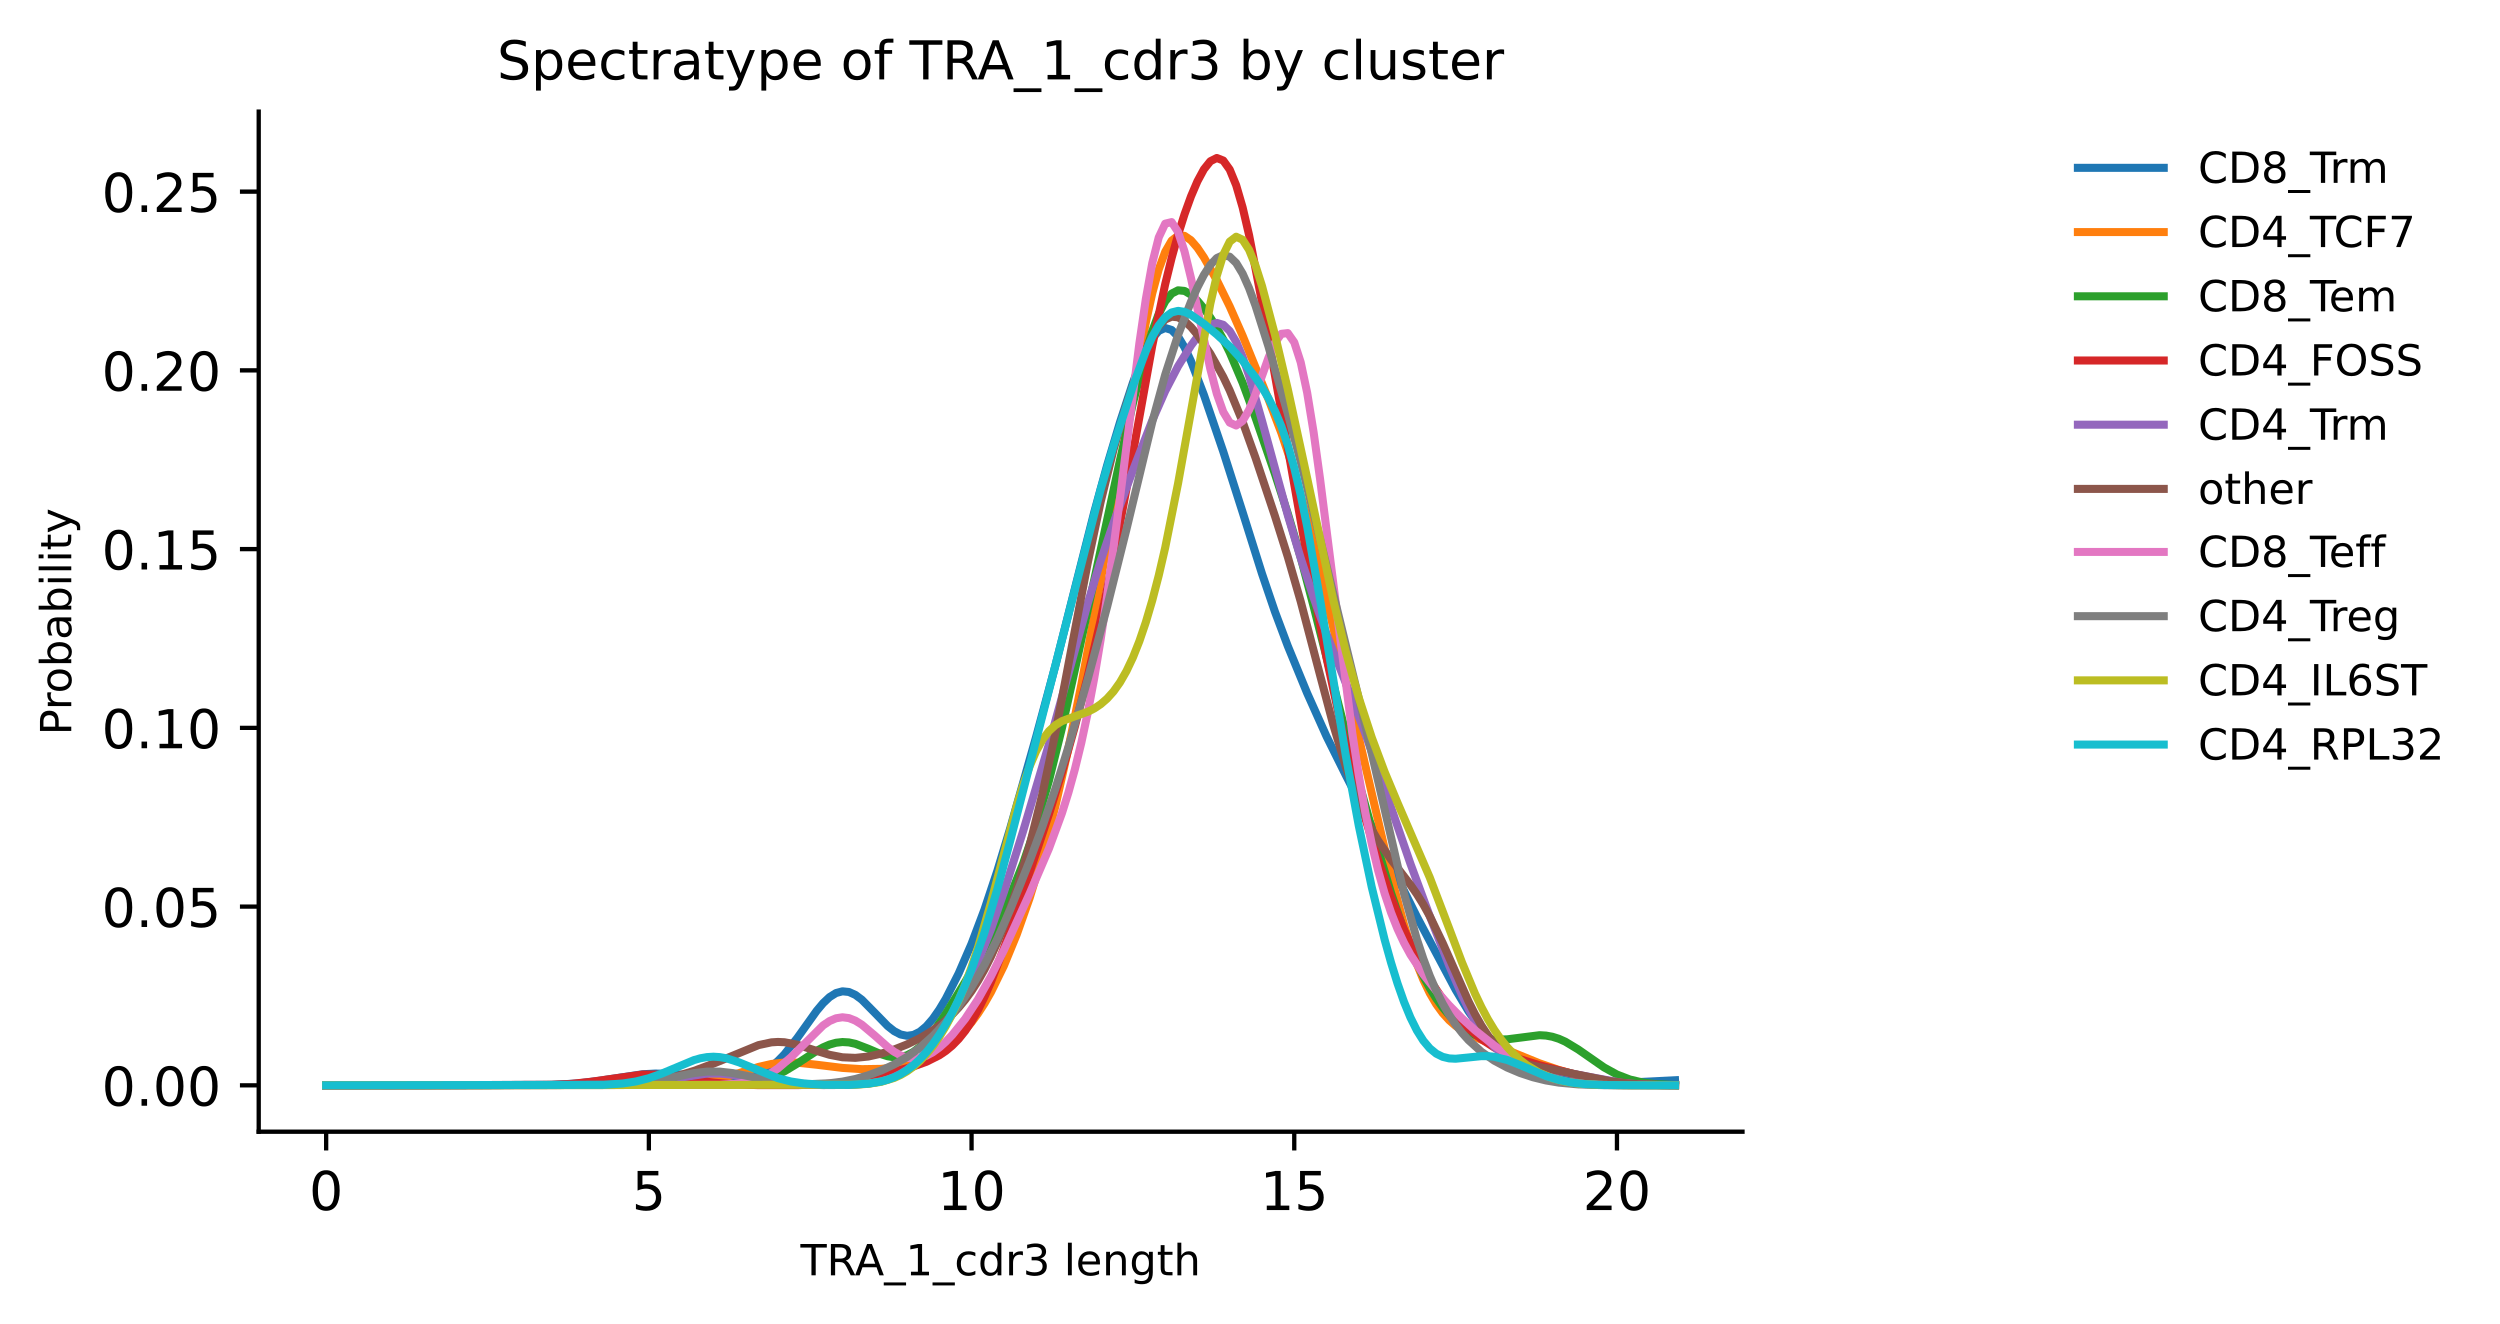 <?xml version="1.0" encoding="utf-8" standalone="no"?>
<!DOCTYPE svg PUBLIC "-//W3C//DTD SVG 1.1//EN"
  "http://www.w3.org/Graphics/SVG/1.1/DTD/svg11.dtd">
<!-- Created with matplotlib (https://matplotlib.org/) -->
<svg height="246.722pt" version="1.1" viewBox="0 0 465.84 246.722" width="465.84pt" xmlns="http://www.w3.org/2000/svg" xmlns:xlink="http://www.w3.org/1999/xlink">
 <defs>
  <style type="text/css">
*{stroke-linecap:butt;stroke-linejoin:round;}
  </style>
 </defs>
 <g id="figure_1">
  <g id="patch_1">
   <path d="M 0 246.722 
L 465.84 246.722 
L 465.84 0 
L 0 0 
z
" style="fill:#ffffff;"/>
  </g>
  <g id="axes_1">
   <g id="patch_2">
    <path d="M 48.208 210.878 
L 324.688 210.878 
L 324.688 20.798 
L 48.208 20.798 
z
" style="fill:#ffffff;"/>
   </g>
   <g id="matplotlib.axis_1">
    <g id="xtick_1">
     <g id="line2d_1">
      <defs>
       <path d="M 0 0 
L 0 3.5 
" id="mc2858ebbcb" style="stroke:#000000;stroke-width:0.8;"/>
      </defs>
      <g>
       <use style="stroke:#000000;stroke-width:0.8;" x="60.775" xlink:href="#mc2858ebbcb" y="210.878"/>
      </g>
     </g>
     <g id="text_1">
      <!-- 0 -->
      <defs>
       <path d="M 31.781 66.406 
Q 24.172 66.406 20.328 58.906 
Q 16.5 51.422 16.5 36.375 
Q 16.5 21.391 20.328 13.891 
Q 24.172 6.391 31.781 6.391 
Q 39.453 6.391 43.281 13.891 
Q 47.125 21.391 47.125 36.375 
Q 47.125 51.422 43.281 58.906 
Q 39.453 66.406 31.781 66.406 
z
M 31.781 74.219 
Q 44.047 74.219 50.516 64.516 
Q 56.984 54.828 56.984 36.375 
Q 56.984 17.969 50.516 8.266 
Q 44.047 -1.422 31.781 -1.422 
Q 19.531 -1.422 13.062 8.266 
Q 6.594 17.969 6.594 36.375 
Q 6.594 54.828 13.062 64.516 
Q 19.531 74.219 31.781 74.219 
z
" id="DejaVuSans-48"/>
      </defs>
      <g transform="translate(57.594 225.477)scale(0.1 -0.1)">
       <use xlink:href="#DejaVuSans-48"/>
      </g>
     </g>
    </g>
    <g id="xtick_2">
     <g id="line2d_2">
      <g>
       <use style="stroke:#000000;stroke-width:0.8;" x="120.906" xlink:href="#mc2858ebbcb" y="210.878"/>
      </g>
     </g>
     <g id="text_2">
      <!-- 5 -->
      <defs>
       <path d="M 10.797 72.906 
L 49.516 72.906 
L 49.516 64.594 
L 19.828 64.594 
L 19.828 46.734 
Q 21.969 47.469 24.109 47.828 
Q 26.266 48.188 28.422 48.188 
Q 40.625 48.188 47.75 41.5 
Q 54.891 34.812 54.891 23.391 
Q 54.891 11.625 47.562 5.094 
Q 40.234 -1.422 26.906 -1.422 
Q 22.312 -1.422 17.547 -0.641 
Q 12.797 0.141 7.719 1.703 
L 7.719 11.625 
Q 12.109 9.234 16.797 8.062 
Q 21.484 6.891 26.703 6.891 
Q 35.156 6.891 40.078 11.328 
Q 45.016 15.766 45.016 23.391 
Q 45.016 31 40.078 35.438 
Q 35.156 39.891 26.703 39.891 
Q 22.75 39.891 18.812 39.016 
Q 14.891 38.141 10.797 36.281 
z
" id="DejaVuSans-53"/>
      </defs>
      <g transform="translate(117.725 225.477)scale(0.1 -0.1)">
       <use xlink:href="#DejaVuSans-53"/>
      </g>
     </g>
    </g>
    <g id="xtick_3">
     <g id="line2d_3">
      <g>
       <use style="stroke:#000000;stroke-width:0.8;" x="181.036" xlink:href="#mc2858ebbcb" y="210.878"/>
      </g>
     </g>
     <g id="text_3">
      <!-- 10 -->
      <defs>
       <path d="M 12.406 8.297 
L 28.516 8.297 
L 28.516 63.922 
L 10.984 60.406 
L 10.984 69.391 
L 28.422 72.906 
L 38.281 72.906 
L 38.281 8.297 
L 54.391 8.297 
L 54.391 0 
L 12.406 0 
z
" id="DejaVuSans-49"/>
      </defs>
      <g transform="translate(174.674 225.477)scale(0.1 -0.1)">
       <use xlink:href="#DejaVuSans-49"/>
       <use x="63.623" xlink:href="#DejaVuSans-48"/>
      </g>
     </g>
    </g>
    <g id="xtick_4">
     <g id="line2d_4">
      <g>
       <use style="stroke:#000000;stroke-width:0.8;" x="241.167" xlink:href="#mc2858ebbcb" y="210.878"/>
      </g>
     </g>
     <g id="text_4">
      <!-- 15 -->
      <g transform="translate(234.804 225.477)scale(0.1 -0.1)">
       <use xlink:href="#DejaVuSans-49"/>
       <use x="63.623" xlink:href="#DejaVuSans-53"/>
      </g>
     </g>
    </g>
    <g id="xtick_5">
     <g id="line2d_5">
      <g>
       <use style="stroke:#000000;stroke-width:0.8;" x="301.297" xlink:href="#mc2858ebbcb" y="210.878"/>
      </g>
     </g>
     <g id="text_5">
      <!-- 20 -->
      <defs>
       <path d="M 19.188 8.297 
L 53.609 8.297 
L 53.609 0 
L 7.328 0 
L 7.328 8.297 
Q 12.938 14.109 22.625 23.891 
Q 32.328 33.688 34.812 36.531 
Q 39.547 41.844 41.422 45.531 
Q 43.312 49.219 43.312 52.781 
Q 43.312 58.594 39.234 62.25 
Q 35.156 65.922 28.609 65.922 
Q 23.969 65.922 18.812 64.312 
Q 13.672 62.703 7.812 59.422 
L 7.812 69.391 
Q 13.766 71.781 18.938 73 
Q 24.125 74.219 28.422 74.219 
Q 39.75 74.219 46.484 68.547 
Q 53.219 62.891 53.219 53.422 
Q 53.219 48.922 51.531 44.891 
Q 49.859 40.875 45.406 35.406 
Q 44.188 33.984 37.641 27.219 
Q 31.109 20.453 19.188 8.297 
z
" id="DejaVuSans-50"/>
      </defs>
      <g transform="translate(294.935 225.477)scale(0.1 -0.1)">
       <use xlink:href="#DejaVuSans-50"/>
       <use x="63.623" xlink:href="#DejaVuSans-48"/>
      </g>
     </g>
    </g>
    <g id="text_6">
     <!-- TRA_1_cdr3 length -->
     <defs>
      <path d="M -0.297 72.906 
L 61.375 72.906 
L 61.375 64.594 
L 35.5 64.594 
L 35.5 0 
L 25.594 0 
L 25.594 64.594 
L -0.297 64.594 
z
" id="DejaVuSans-84"/>
      <path d="M 44.391 34.188 
Q 47.562 33.109 50.562 29.594 
Q 53.562 26.078 56.594 19.922 
L 66.609 0 
L 56 0 
L 46.688 18.703 
Q 43.062 26.031 39.672 28.422 
Q 36.281 30.812 30.422 30.812 
L 19.672 30.812 
L 19.672 0 
L 9.812 0 
L 9.812 72.906 
L 32.078 72.906 
Q 44.578 72.906 50.734 67.672 
Q 56.891 62.453 56.891 51.906 
Q 56.891 45.016 53.688 40.469 
Q 50.484 35.938 44.391 34.188 
z
M 19.672 64.797 
L 19.672 38.922 
L 32.078 38.922 
Q 39.203 38.922 42.844 42.219 
Q 46.484 45.516 46.484 51.906 
Q 46.484 58.297 42.844 61.547 
Q 39.203 64.797 32.078 64.797 
z
" id="DejaVuSans-82"/>
      <path d="M 34.188 63.188 
L 20.797 26.906 
L 47.609 26.906 
z
M 28.609 72.906 
L 39.797 72.906 
L 67.578 0 
L 57.328 0 
L 50.688 18.703 
L 17.828 18.703 
L 11.188 0 
L 0.781 0 
z
" id="DejaVuSans-65"/>
      <path d="M 50.984 -16.609 
L 50.984 -23.578 
L -0.984 -23.578 
L -0.984 -16.609 
z
" id="DejaVuSans-95"/>
      <path d="M 48.781 52.594 
L 48.781 44.188 
Q 44.969 46.297 41.141 47.344 
Q 37.312 48.391 33.406 48.391 
Q 24.656 48.391 19.812 42.844 
Q 14.984 37.312 14.984 27.297 
Q 14.984 17.281 19.812 11.734 
Q 24.656 6.203 33.406 6.203 
Q 37.312 6.203 41.141 7.25 
Q 44.969 8.297 48.781 10.406 
L 48.781 2.094 
Q 45.016 0.344 40.984 -0.531 
Q 36.969 -1.422 32.422 -1.422 
Q 20.062 -1.422 12.781 6.344 
Q 5.516 14.109 5.516 27.297 
Q 5.516 40.672 12.859 48.328 
Q 20.219 56 33.016 56 
Q 37.156 56 41.109 55.141 
Q 45.062 54.297 48.781 52.594 
z
" id="DejaVuSans-99"/>
      <path d="M 45.406 46.391 
L 45.406 75.984 
L 54.391 75.984 
L 54.391 0 
L 45.406 0 
L 45.406 8.203 
Q 42.578 3.328 38.25 0.953 
Q 33.938 -1.422 27.875 -1.422 
Q 17.969 -1.422 11.734 6.484 
Q 5.516 14.406 5.516 27.297 
Q 5.516 40.188 11.734 48.094 
Q 17.969 56 27.875 56 
Q 33.938 56 38.25 53.625 
Q 42.578 51.266 45.406 46.391 
z
M 14.797 27.297 
Q 14.797 17.391 18.875 11.75 
Q 22.953 6.109 30.078 6.109 
Q 37.203 6.109 41.297 11.75 
Q 45.406 17.391 45.406 27.297 
Q 45.406 37.203 41.297 42.844 
Q 37.203 48.484 30.078 48.484 
Q 22.953 48.484 18.875 42.844 
Q 14.797 37.203 14.797 27.297 
z
" id="DejaVuSans-100"/>
      <path d="M 41.109 46.297 
Q 39.594 47.172 37.812 47.578 
Q 36.031 48 33.891 48 
Q 26.266 48 22.188 43.047 
Q 18.109 38.094 18.109 28.812 
L 18.109 0 
L 9.078 0 
L 9.078 54.688 
L 18.109 54.688 
L 18.109 46.188 
Q 20.953 51.172 25.484 53.578 
Q 30.031 56 36.531 56 
Q 37.453 56 38.578 55.875 
Q 39.703 55.766 41.062 55.516 
z
" id="DejaVuSans-114"/>
      <path d="M 40.578 39.312 
Q 47.656 37.797 51.625 33 
Q 55.609 28.219 55.609 21.188 
Q 55.609 10.406 48.188 4.484 
Q 40.766 -1.422 27.094 -1.422 
Q 22.516 -1.422 17.656 -0.516 
Q 12.797 0.391 7.625 2.203 
L 7.625 11.719 
Q 11.719 9.328 16.594 8.109 
Q 21.484 6.891 26.812 6.891 
Q 36.078 6.891 40.938 10.547 
Q 45.797 14.203 45.797 21.188 
Q 45.797 27.641 41.281 31.266 
Q 36.766 34.906 28.719 34.906 
L 20.219 34.906 
L 20.219 43.016 
L 29.109 43.016 
Q 36.375 43.016 40.234 45.922 
Q 44.094 48.828 44.094 54.297 
Q 44.094 59.906 40.109 62.906 
Q 36.141 65.922 28.719 65.922 
Q 24.656 65.922 20.016 65.031 
Q 15.375 64.156 9.812 62.312 
L 9.812 71.094 
Q 15.438 72.656 20.344 73.438 
Q 25.25 74.219 29.594 74.219 
Q 40.828 74.219 47.359 69.109 
Q 53.906 64.016 53.906 55.328 
Q 53.906 49.266 50.438 45.094 
Q 46.969 40.922 40.578 39.312 
z
" id="DejaVuSans-51"/>
      <path id="DejaVuSans-32"/>
      <path d="M 9.422 75.984 
L 18.406 75.984 
L 18.406 0 
L 9.422 0 
z
" id="DejaVuSans-108"/>
      <path d="M 56.203 29.594 
L 56.203 25.203 
L 14.891 25.203 
Q 15.484 15.922 20.484 11.062 
Q 25.484 6.203 34.422 6.203 
Q 39.594 6.203 44.453 7.469 
Q 49.312 8.734 54.109 11.281 
L 54.109 2.781 
Q 49.266 0.734 44.188 -0.344 
Q 39.109 -1.422 33.891 -1.422 
Q 20.797 -1.422 13.156 6.188 
Q 5.516 13.812 5.516 26.812 
Q 5.516 40.234 12.766 48.109 
Q 20.016 56 32.328 56 
Q 43.359 56 49.781 48.891 
Q 56.203 41.797 56.203 29.594 
z
M 47.219 32.234 
Q 47.125 39.594 43.094 43.984 
Q 39.062 48.391 32.422 48.391 
Q 24.906 48.391 20.391 44.141 
Q 15.875 39.891 15.188 32.172 
z
" id="DejaVuSans-101"/>
      <path d="M 54.891 33.016 
L 54.891 0 
L 45.906 0 
L 45.906 32.719 
Q 45.906 40.484 42.875 44.328 
Q 39.844 48.188 33.797 48.188 
Q 26.516 48.188 22.312 43.547 
Q 18.109 38.922 18.109 30.906 
L 18.109 0 
L 9.078 0 
L 9.078 54.688 
L 18.109 54.688 
L 18.109 46.188 
Q 21.344 51.125 25.703 53.562 
Q 30.078 56 35.797 56 
Q 45.219 56 50.047 50.172 
Q 54.891 44.344 54.891 33.016 
z
" id="DejaVuSans-110"/>
      <path d="M 45.406 27.984 
Q 45.406 37.75 41.375 43.109 
Q 37.359 48.484 30.078 48.484 
Q 22.859 48.484 18.828 43.109 
Q 14.797 37.75 14.797 27.984 
Q 14.797 18.266 18.828 12.891 
Q 22.859 7.516 30.078 7.516 
Q 37.359 7.516 41.375 12.891 
Q 45.406 18.266 45.406 27.984 
z
M 54.391 6.781 
Q 54.391 -7.172 48.188 -13.984 
Q 42 -20.797 29.203 -20.797 
Q 24.469 -20.797 20.266 -20.094 
Q 16.062 -19.391 12.109 -17.922 
L 12.109 -9.188 
Q 16.062 -11.328 19.922 -12.344 
Q 23.781 -13.375 27.781 -13.375 
Q 36.625 -13.375 41.016 -8.766 
Q 45.406 -4.156 45.406 5.172 
L 45.406 9.625 
Q 42.625 4.781 38.281 2.391 
Q 33.938 0 27.875 0 
Q 17.828 0 11.672 7.656 
Q 5.516 15.328 5.516 27.984 
Q 5.516 40.672 11.672 48.328 
Q 17.828 56 27.875 56 
Q 33.938 56 38.281 53.609 
Q 42.625 51.219 45.406 46.391 
L 45.406 54.688 
L 54.391 54.688 
z
" id="DejaVuSans-103"/>
      <path d="M 18.312 70.219 
L 18.312 54.688 
L 36.812 54.688 
L 36.812 47.703 
L 18.312 47.703 
L 18.312 18.016 
Q 18.312 11.328 20.141 9.422 
Q 21.969 7.516 27.594 7.516 
L 36.812 7.516 
L 36.812 0 
L 27.594 0 
Q 17.188 0 13.234 3.875 
Q 9.281 7.766 9.281 18.016 
L 9.281 47.703 
L 2.688 47.703 
L 2.688 54.688 
L 9.281 54.688 
L 9.281 70.219 
z
" id="DejaVuSans-116"/>
      <path d="M 54.891 33.016 
L 54.891 0 
L 45.906 0 
L 45.906 32.719 
Q 45.906 40.484 42.875 44.328 
Q 39.844 48.188 33.797 48.188 
Q 26.516 48.188 22.312 43.547 
Q 18.109 38.922 18.109 30.906 
L 18.109 0 
L 9.078 0 
L 9.078 75.984 
L 18.109 75.984 
L 18.109 46.188 
Q 21.344 51.125 25.703 53.562 
Q 30.078 56 35.797 56 
Q 45.219 56 50.047 50.172 
Q 54.891 44.344 54.891 33.016 
z
" id="DejaVuSans-104"/>
     </defs>
     <g transform="translate(149.155 237.635)scale(0.08 -0.08)">
      <use xlink:href="#DejaVuSans-84"/>
      <use x="61.084" xlink:href="#DejaVuSans-82"/>
      <use x="126.566" xlink:href="#DejaVuSans-65"/>
      <use x="194.975" xlink:href="#DejaVuSans-95"/>
      <use x="244.975" xlink:href="#DejaVuSans-49"/>
      <use x="308.598" xlink:href="#DejaVuSans-95"/>
      <use x="358.598" xlink:href="#DejaVuSans-99"/>
      <use x="413.578" xlink:href="#DejaVuSans-100"/>
      <use x="477.055" xlink:href="#DejaVuSans-114"/>
      <use x="518.168" xlink:href="#DejaVuSans-51"/>
      <use x="581.791" xlink:href="#DejaVuSans-32"/>
      <use x="613.578" xlink:href="#DejaVuSans-108"/>
      <use x="641.361" xlink:href="#DejaVuSans-101"/>
      <use x="702.885" xlink:href="#DejaVuSans-110"/>
      <use x="766.264" xlink:href="#DejaVuSans-103"/>
      <use x="829.74" xlink:href="#DejaVuSans-116"/>
      <use x="868.949" xlink:href="#DejaVuSans-104"/>
     </g>
    </g>
   </g>
   <g id="matplotlib.axis_2">
    <g id="ytick_1">
     <g id="line2d_6">
      <defs>
       <path d="M 0 0 
L -3.5 0 
" id="m488b5f77ee" style="stroke:#000000;stroke-width:0.8;"/>
      </defs>
      <g>
       <use style="stroke:#000000;stroke-width:0.8;" x="48.208" xlink:href="#m488b5f77ee" y="202.238"/>
      </g>
     </g>
     <g id="text_7">
      <!-- 0.00 -->
      <defs>
       <path d="M 10.688 12.406 
L 21 12.406 
L 21 0 
L 10.688 0 
z
" id="DejaVuSans-46"/>
      </defs>
      <g transform="translate(18.942 206.038)scale(0.1 -0.1)">
       <use xlink:href="#DejaVuSans-48"/>
       <use x="63.623" xlink:href="#DejaVuSans-46"/>
       <use x="95.41" xlink:href="#DejaVuSans-48"/>
       <use x="159.033" xlink:href="#DejaVuSans-48"/>
      </g>
     </g>
    </g>
    <g id="ytick_2">
     <g id="line2d_7">
      <g>
       <use style="stroke:#000000;stroke-width:0.8;" x="48.208" xlink:href="#m488b5f77ee" y="168.932"/>
      </g>
     </g>
     <g id="text_8">
      <!-- 0.05 -->
      <g transform="translate(18.942 172.731)scale(0.1 -0.1)">
       <use xlink:href="#DejaVuSans-48"/>
       <use x="63.623" xlink:href="#DejaVuSans-46"/>
       <use x="95.41" xlink:href="#DejaVuSans-48"/>
       <use x="159.033" xlink:href="#DejaVuSans-53"/>
      </g>
     </g>
    </g>
    <g id="ytick_3">
     <g id="line2d_8">
      <g>
       <use style="stroke:#000000;stroke-width:0.8;" x="48.208" xlink:href="#m488b5f77ee" y="135.625"/>
      </g>
     </g>
     <g id="text_9">
      <!-- 0.10 -->
      <g transform="translate(18.942 139.425)scale(0.1 -0.1)">
       <use xlink:href="#DejaVuSans-48"/>
       <use x="63.623" xlink:href="#DejaVuSans-46"/>
       <use x="95.41" xlink:href="#DejaVuSans-49"/>
       <use x="159.033" xlink:href="#DejaVuSans-48"/>
      </g>
     </g>
    </g>
    <g id="ytick_4">
     <g id="line2d_9">
      <g>
       <use style="stroke:#000000;stroke-width:0.8;" x="48.208" xlink:href="#m488b5f77ee" y="102.319"/>
      </g>
     </g>
     <g id="text_10">
      <!-- 0.15 -->
      <g transform="translate(18.942 106.118)scale(0.1 -0.1)">
       <use xlink:href="#DejaVuSans-48"/>
       <use x="63.623" xlink:href="#DejaVuSans-46"/>
       <use x="95.41" xlink:href="#DejaVuSans-49"/>
       <use x="159.033" xlink:href="#DejaVuSans-53"/>
      </g>
     </g>
    </g>
    <g id="ytick_5">
     <g id="line2d_10">
      <g>
       <use style="stroke:#000000;stroke-width:0.8;" x="48.208" xlink:href="#m488b5f77ee" y="69.012"/>
      </g>
     </g>
     <g id="text_11">
      <!-- 0.20 -->
      <g transform="translate(18.942 72.811)scale(0.1 -0.1)">
       <use xlink:href="#DejaVuSans-48"/>
       <use x="63.623" xlink:href="#DejaVuSans-46"/>
       <use x="95.41" xlink:href="#DejaVuSans-50"/>
       <use x="159.033" xlink:href="#DejaVuSans-48"/>
      </g>
     </g>
    </g>
    <g id="ytick_6">
     <g id="line2d_11">
      <g>
       <use style="stroke:#000000;stroke-width:0.8;" x="48.208" xlink:href="#m488b5f77ee" y="35.706"/>
      </g>
     </g>
     <g id="text_12">
      <!-- 0.25 -->
      <g transform="translate(18.942 39.505)scale(0.1 -0.1)">
       <use xlink:href="#DejaVuSans-48"/>
       <use x="63.623" xlink:href="#DejaVuSans-46"/>
       <use x="95.41" xlink:href="#DejaVuSans-50"/>
       <use x="159.033" xlink:href="#DejaVuSans-53"/>
      </g>
     </g>
    </g>
    <g id="text_13">
     <!-- Probability -->
     <defs>
      <path d="M 19.672 64.797 
L 19.672 37.406 
L 32.078 37.406 
Q 38.969 37.406 42.719 40.969 
Q 46.484 44.531 46.484 51.125 
Q 46.484 57.672 42.719 61.234 
Q 38.969 64.797 32.078 64.797 
z
M 9.812 72.906 
L 32.078 72.906 
Q 44.344 72.906 50.609 67.359 
Q 56.891 61.812 56.891 51.125 
Q 56.891 40.328 50.609 34.812 
Q 44.344 29.297 32.078 29.297 
L 19.672 29.297 
L 19.672 0 
L 9.812 0 
z
" id="DejaVuSans-80"/>
      <path d="M 30.609 48.391 
Q 23.391 48.391 19.188 42.75 
Q 14.984 37.109 14.984 27.297 
Q 14.984 17.484 19.156 11.844 
Q 23.344 6.203 30.609 6.203 
Q 37.797 6.203 41.984 11.859 
Q 46.188 17.531 46.188 27.297 
Q 46.188 37.016 41.984 42.703 
Q 37.797 48.391 30.609 48.391 
z
M 30.609 56 
Q 42.328 56 49.016 48.375 
Q 55.719 40.766 55.719 27.297 
Q 55.719 13.875 49.016 6.219 
Q 42.328 -1.422 30.609 -1.422 
Q 18.844 -1.422 12.172 6.219 
Q 5.516 13.875 5.516 27.297 
Q 5.516 40.766 12.172 48.375 
Q 18.844 56 30.609 56 
z
" id="DejaVuSans-111"/>
      <path d="M 48.688 27.297 
Q 48.688 37.203 44.609 42.844 
Q 40.531 48.484 33.406 48.484 
Q 26.266 48.484 22.188 42.844 
Q 18.109 37.203 18.109 27.297 
Q 18.109 17.391 22.188 11.75 
Q 26.266 6.109 33.406 6.109 
Q 40.531 6.109 44.609 11.75 
Q 48.688 17.391 48.688 27.297 
z
M 18.109 46.391 
Q 20.953 51.266 25.266 53.625 
Q 29.594 56 35.594 56 
Q 45.562 56 51.781 48.094 
Q 58.016 40.188 58.016 27.297 
Q 58.016 14.406 51.781 6.484 
Q 45.562 -1.422 35.594 -1.422 
Q 29.594 -1.422 25.266 0.953 
Q 20.953 3.328 18.109 8.203 
L 18.109 0 
L 9.078 0 
L 9.078 75.984 
L 18.109 75.984 
z
" id="DejaVuSans-98"/>
      <path d="M 34.281 27.484 
Q 23.391 27.484 19.188 25 
Q 14.984 22.516 14.984 16.5 
Q 14.984 11.719 18.141 8.906 
Q 21.297 6.109 26.703 6.109 
Q 34.188 6.109 38.703 11.406 
Q 43.219 16.703 43.219 25.484 
L 43.219 27.484 
z
M 52.203 31.203 
L 52.203 0 
L 43.219 0 
L 43.219 8.297 
Q 40.141 3.328 35.547 0.953 
Q 30.953 -1.422 24.312 -1.422 
Q 15.922 -1.422 10.953 3.297 
Q 6 8.016 6 15.922 
Q 6 25.141 12.172 29.828 
Q 18.359 34.516 30.609 34.516 
L 43.219 34.516 
L 43.219 35.406 
Q 43.219 41.609 39.141 45 
Q 35.062 48.391 27.688 48.391 
Q 23 48.391 18.547 47.266 
Q 14.109 46.141 10.016 43.891 
L 10.016 52.203 
Q 14.938 54.109 19.578 55.047 
Q 24.219 56 28.609 56 
Q 40.484 56 46.344 49.844 
Q 52.203 43.703 52.203 31.203 
z
" id="DejaVuSans-97"/>
      <path d="M 9.422 54.688 
L 18.406 54.688 
L 18.406 0 
L 9.422 0 
z
M 9.422 75.984 
L 18.406 75.984 
L 18.406 64.594 
L 9.422 64.594 
z
" id="DejaVuSans-105"/>
      <path d="M 32.172 -5.078 
Q 28.375 -14.844 24.75 -17.812 
Q 21.141 -20.797 15.094 -20.797 
L 7.906 -20.797 
L 7.906 -13.281 
L 13.188 -13.281 
Q 16.891 -13.281 18.938 -11.516 
Q 21 -9.766 23.484 -3.219 
L 25.094 0.875 
L 2.984 54.688 
L 12.5 54.688 
L 29.594 11.922 
L 46.688 54.688 
L 56.203 54.688 
z
" id="DejaVuSans-121"/>
     </defs>
     <g transform="translate(13.279 136.982)rotate(-90)scale(0.08 -0.08)">
      <use xlink:href="#DejaVuSans-80"/>
      <use x="58.553" xlink:href="#DejaVuSans-114"/>
      <use x="97.416" xlink:href="#DejaVuSans-111"/>
      <use x="158.598" xlink:href="#DejaVuSans-98"/>
      <use x="222.074" xlink:href="#DejaVuSans-97"/>
      <use x="283.354" xlink:href="#DejaVuSans-98"/>
      <use x="346.83" xlink:href="#DejaVuSans-105"/>
      <use x="374.613" xlink:href="#DejaVuSans-108"/>
      <use x="402.396" xlink:href="#DejaVuSans-105"/>
      <use x="430.18" xlink:href="#DejaVuSans-116"/>
      <use x="469.389" xlink:href="#DejaVuSans-121"/>
     </g>
    </g>
   </g>
   <g id="line2d_12">
    <path clip-path="url(#pa32146ce5a)" d="M 60.775 202.238 
L 102.867 202.154 
L 107.677 201.88 
L 111.285 201.441 
L 119.703 200.173 
L 122.108 200.041 
L 125.716 200.125 
L 131.729 200.636 
L 135.337 200.883 
L 137.742 200.855 
L 138.945 200.722 
L 140.148 200.471 
L 141.35 200.072 
L 142.553 199.492 
L 143.755 198.706 
L 144.958 197.695 
L 146.161 196.459 
L 148.566 193.409 
L 152.174 188.355 
L 153.376 186.924 
L 154.579 185.791 
L 155.782 185.039 
L 156.984 184.718 
L 158.187 184.842 
L 159.389 185.385 
L 160.592 186.28 
L 162.997 188.715 
L 165.402 191.185 
L 166.605 192.132 
L 167.808 192.762 
L 169.01 193.009 
L 170.213 192.838 
L 171.416 192.242 
L 172.618 191.234 
L 173.821 189.849 
L 175.023 188.128 
L 176.226 186.119 
L 178.631 181.389 
L 181.036 175.843 
L 183.442 169.475 
L 185.847 162.244 
L 188.252 154.283 
L 193.062 137.322 
L 196.67 123.979 
L 200.278 109.708 
L 203.886 95.475 
L 206.291 86.734 
L 208.696 78.676 
L 211.102 71.323 
L 212.304 68.066 
L 213.507 65.262 
L 214.709 63.075 
L 215.912 61.657 
L 217.115 61.115 
L 218.317 61.486 
L 219.52 62.726 
L 220.723 64.718 
L 221.925 67.304 
L 224.33 73.582 
L 227.938 84.149 
L 231.546 95.441 
L 235.154 106.897 
L 237.559 113.964 
L 239.964 120.38 
L 243.572 129.162 
L 247.18 137.22 
L 250.788 144.477 
L 255.598 153.896 
L 264.016 170.827 
L 271.232 184.409 
L 273.637 188.441 
L 276.043 191.84 
L 277.245 193.266 
L 278.448 194.513 
L 279.65 195.594 
L 282.056 197.325 
L 284.461 198.602 
L 286.866 199.546 
L 289.271 200.25 
L 292.879 200.999 
L 296.487 201.484 
L 300.095 201.724 
L 303.703 201.711 
L 312.121 201.289 
L 312.121 201.289 
" style="fill:none;stroke:#1f77b4;stroke-linecap:square;stroke-width:1.5;"/>
   </g>
   <g id="line2d_13">
    <path clip-path="url(#pa32146ce5a)" d="M 60.775 202.238 
L 125.716 202.133 
L 129.324 201.884 
L 131.729 201.547 
L 134.135 201.028 
L 137.742 199.947 
L 141.35 198.804 
L 143.755 198.251 
L 146.161 197.987 
L 148.566 198.013 
L 152.174 198.399 
L 156.984 198.991 
L 160.592 199.222 
L 164.2 199.165 
L 166.605 198.917 
L 169.01 198.452 
L 171.416 197.715 
L 173.821 196.643 
L 176.226 195.157 
L 177.429 194.229 
L 178.631 193.154 
L 179.834 191.913 
L 181.036 190.484 
L 182.239 188.848 
L 183.442 186.987 
L 184.644 184.89 
L 187.049 179.981 
L 189.455 174.136 
L 191.86 167.334 
L 194.265 159.417 
L 196.67 150.159 
L 199.076 139.49 
L 201.481 127.629 
L 205.089 108.278 
L 208.696 87.396 
L 212.304 66.355 
L 213.507 60.105 
L 214.709 54.649 
L 215.912 50.209 
L 217.115 46.927 
L 218.317 44.846 
L 219.52 43.903 
L 220.723 43.948 
L 221.925 44.776 
L 223.128 46.175 
L 224.33 47.959 
L 226.736 52.215 
L 229.141 57.103 
L 231.546 62.559 
L 236.356 74.372 
L 238.762 80.673 
L 241.167 87.892 
L 243.572 96.512 
L 245.977 106.393 
L 259.206 163.281 
L 261.611 172.264 
L 262.814 176.171 
L 264.016 179.615 
L 265.219 182.578 
L 266.422 185.069 
L 267.624 187.119 
L 268.827 188.777 
L 270.03 190.1 
L 271.232 191.15 
L 272.435 191.987 
L 274.84 193.244 
L 280.853 195.685 
L 286.866 198.134 
L 290.474 199.371 
L 294.082 200.394 
L 297.69 201.204 
L 301.297 201.757 
L 304.905 202.058 
L 309.716 202.205 
L 312.121 202.226 
L 312.121 202.226 
" style="fill:none;stroke:#ff7f0e;stroke-linecap:square;stroke-width:1.5;"/>
   </g>
   <g id="line2d_14">
    <path clip-path="url(#pa32146ce5a)" d="M 60.775 202.238 
L 135.337 202.149 
L 138.945 201.886 
L 141.35 201.472 
L 143.755 200.745 
L 146.161 199.636 
L 148.566 198.179 
L 152.174 195.815 
L 153.376 195.155 
L 154.579 194.638 
L 155.782 194.302 
L 156.984 194.168 
L 158.187 194.239 
L 159.389 194.499 
L 161.795 195.416 
L 164.2 196.445 
L 165.402 196.82 
L 166.605 197.01 
L 167.808 196.961 
L 169.01 196.633 
L 170.213 196.004 
L 171.416 195.073 
L 172.618 193.859 
L 173.821 192.396 
L 176.226 188.91 
L 179.834 182.979 
L 183.442 176.686 
L 185.847 172.086 
L 188.252 166.879 
L 190.657 160.851 
L 193.062 153.78 
L 195.468 145.427 
L 197.873 135.694 
L 200.278 124.849 
L 208.696 85.73 
L 211.102 75.146 
L 213.507 65.644 
L 214.709 61.697 
L 215.912 58.501 
L 217.115 56.161 
L 218.317 54.708 
L 219.52 54.095 
L 220.723 54.21 
L 221.925 54.906 
L 223.128 56.034 
L 224.33 57.479 
L 225.533 59.171 
L 226.736 61.091 
L 227.938 63.251 
L 229.141 65.676 
L 231.546 71.337 
L 233.951 77.838 
L 237.559 88.279 
L 239.964 95.684 
L 242.369 103.878 
L 244.775 113.004 
L 251.99 141.4 
L 255.598 154.345 
L 259.206 166.39 
L 261.611 173.47 
L 264.016 179.413 
L 265.219 181.921 
L 266.422 184.128 
L 267.624 186.056 
L 268.827 187.726 
L 270.03 189.16 
L 271.232 190.376 
L 272.435 191.388 
L 273.637 192.206 
L 274.84 192.84 
L 276.043 193.299 
L 277.245 193.593 
L 278.448 193.737 
L 280.853 193.661 
L 286.866 192.895 
L 288.069 192.964 
L 289.271 193.184 
L 290.474 193.564 
L 291.676 194.101 
L 294.082 195.552 
L 298.892 198.898 
L 301.297 200.224 
L 303.703 201.149 
L 306.108 201.71 
L 308.513 202.009 
L 312.121 202.185 
L 312.121 202.185 
" style="fill:none;stroke:#2ca02c;stroke-linecap:square;stroke-width:1.5;"/>
   </g>
   <g id="line2d_15">
    <path clip-path="url(#pa32146ce5a)" d="M 60.775 202.238 
L 102.867 202.149 
L 106.475 201.962 
L 110.082 201.576 
L 119.703 200.226 
L 122.108 200.226 
L 124.514 200.437 
L 129.324 201.205 
L 132.932 201.729 
L 136.54 202.043 
L 141.35 202.2 
L 148.566 202.2 
L 153.376 202.041 
L 156.984 201.714 
L 160.592 201.13 
L 165.402 200.028 
L 170.213 198.71 
L 172.618 197.852 
L 175.023 196.647 
L 176.226 195.836 
L 177.429 194.836 
L 178.631 193.607 
L 179.834 192.111 
L 181.036 190.317 
L 182.239 188.202 
L 183.442 185.762 
L 184.644 183.009 
L 187.049 176.722 
L 190.657 166.199 
L 195.468 151.677 
L 197.873 143.917 
L 200.278 135.412 
L 202.683 126.005 
L 205.089 115.584 
L 207.494 103.964 
L 209.899 91.108 
L 214.709 64.422 
L 217.115 52.97 
L 218.317 48.073 
L 219.52 43.734 
L 220.723 39.915 
L 221.925 36.59 
L 223.128 33.775 
L 224.33 31.546 
L 225.533 30.042 
L 226.736 29.438 
L 227.938 29.912 
L 229.141 31.591 
L 230.343 34.522 
L 231.546 38.647 
L 232.749 43.81 
L 235.154 56.314 
L 243.572 103.848 
L 247.18 122.564 
L 249.585 133.783 
L 251.99 143.707 
L 254.396 152.445 
L 256.801 160.23 
L 259.206 167.167 
L 261.611 173.208 
L 264.016 178.318 
L 266.422 182.583 
L 268.827 186.158 
L 271.232 189.163 
L 273.637 191.647 
L 276.043 193.639 
L 278.448 195.197 
L 280.853 196.41 
L 283.258 197.368 
L 286.866 198.493 
L 292.879 200.039 
L 297.69 201.131 
L 301.297 201.714 
L 304.905 202.041 
L 309.716 202.201 
L 312.121 202.225 
L 312.121 202.225 
" style="fill:none;stroke:#d62728;stroke-linecap:square;stroke-width:1.5;"/>
   </g>
   <g id="line2d_16">
    <path clip-path="url(#pa32146ce5a)" d="M 60.775 202.238 
L 114.893 202.141 
L 118.501 201.937 
L 122.108 201.516 
L 131.729 200.043 
L 134.135 200.043 
L 136.54 200.274 
L 141.35 201.111 
L 144.958 201.683 
L 148.566 202.025 
L 153.376 202.191 
L 158.187 202.159 
L 161.795 201.917 
L 164.2 201.495 
L 165.402 201.151 
L 166.605 200.689 
L 167.808 200.088 
L 169.01 199.326 
L 170.213 198.388 
L 171.416 197.267 
L 172.618 195.958 
L 175.023 192.799 
L 177.429 188.969 
L 179.834 184.484 
L 182.239 179.258 
L 184.644 173.177 
L 187.049 166.262 
L 190.657 154.836 
L 195.468 138.629 
L 199.076 125.57 
L 202.683 112.441 
L 205.089 104.505 
L 207.494 97.419 
L 211.102 87.641 
L 214.709 78.347 
L 217.115 72.87 
L 219.52 68.24 
L 221.925 64.387 
L 223.128 62.768 
L 224.33 61.441 
L 225.533 60.525 
L 226.736 60.17 
L 227.938 60.519 
L 229.141 61.679 
L 230.343 63.688 
L 231.546 66.507 
L 232.749 70.016 
L 235.154 78.397 
L 239.964 96.013 
L 242.369 104.001 
L 244.775 111.362 
L 247.18 118.108 
L 250.788 127.336 
L 254.396 136.656 
L 258.003 146.972 
L 262.814 160.946 
L 266.422 170.704 
L 270.03 179.909 
L 272.435 185.47 
L 273.637 187.945 
L 274.84 190.161 
L 276.043 192.092 
L 277.245 193.727 
L 278.448 195.073 
L 279.65 196.15 
L 280.853 196.989 
L 282.056 197.628 
L 283.258 198.107 
L 285.663 198.743 
L 302.5 201.819 
L 306.108 202.091 
L 310.918 202.214 
L 312.121 202.224 
L 312.121 202.224 
" style="fill:none;stroke:#9467bd;stroke-linecap:square;stroke-width:1.5;"/>
   </g>
   <g id="line2d_17">
    <path clip-path="url(#pa32146ce5a)" d="M 60.775 202.238 
L 114.893 202.136 
L 118.501 201.918 
L 122.108 201.444 
L 125.716 200.641 
L 129.324 199.539 
L 132.932 198.197 
L 141.35 194.739 
L 143.755 194.225 
L 144.958 194.15 
L 146.161 194.204 
L 148.566 194.659 
L 152.174 195.822 
L 154.579 196.55 
L 156.984 197.011 
L 159.389 197.117 
L 161.795 196.871 
L 164.2 196.331 
L 166.605 195.567 
L 169.01 194.615 
L 171.416 193.451 
L 173.821 191.996 
L 176.226 190.14 
L 177.429 189.021 
L 178.631 187.749 
L 179.834 186.302 
L 181.036 184.654 
L 182.239 182.78 
L 183.442 180.655 
L 184.644 178.257 
L 185.847 175.573 
L 187.049 172.591 
L 189.455 165.708 
L 191.86 157.51 
L 194.265 147.82 
L 196.67 136.542 
L 200.278 117.527 
L 202.683 104.901 
L 205.089 93.526 
L 207.494 83.766 
L 209.899 75.386 
L 212.304 68.215 
L 213.507 65.194 
L 214.709 62.678 
L 215.912 60.769 
L 217.115 59.54 
L 218.317 59.009 
L 219.52 59.131 
L 220.723 59.813 
L 221.925 60.934 
L 223.128 62.376 
L 225.533 65.913 
L 227.938 70.232 
L 229.141 72.753 
L 231.546 78.599 
L 233.951 85.313 
L 237.559 96.131 
L 239.964 103.762 
L 242.369 112.083 
L 245.977 125.808 
L 248.383 134.867 
L 250.788 142.903 
L 251.99 146.378 
L 253.193 149.468 
L 254.396 152.186 
L 255.598 154.565 
L 256.801 156.649 
L 259.206 160.161 
L 262.814 164.872 
L 264.016 166.613 
L 265.219 168.551 
L 266.422 170.721 
L 268.827 175.726 
L 273.637 186.589 
L 274.84 188.978 
L 276.043 191.096 
L 277.245 192.913 
L 278.448 194.422 
L 279.65 195.638 
L 280.853 196.589 
L 282.056 197.314 
L 283.258 197.858 
L 285.663 198.575 
L 300.095 201.474 
L 303.703 201.923 
L 307.31 202.137 
L 312.121 202.223 
L 312.121 202.223 
" style="fill:none;stroke:#8c564b;stroke-linecap:square;stroke-width:1.5;"/>
   </g>
   <g id="line2d_18">
    <path clip-path="url(#pa32146ce5a)" d="M 60.775 202.238 
L 134.135 202.154 
L 137.742 201.877 
L 140.148 201.407 
L 141.35 201.028 
L 142.553 200.526 
L 143.755 199.881 
L 144.958 199.083 
L 147.363 197.036 
L 153.376 191.066 
L 154.579 190.258 
L 155.782 189.742 
L 156.984 189.554 
L 158.187 189.708 
L 159.389 190.183 
L 160.592 190.933 
L 162.997 192.958 
L 165.402 195.088 
L 166.605 195.978 
L 167.808 196.66 
L 169.01 197.092 
L 170.213 197.248 
L 171.416 197.122 
L 172.618 196.725 
L 173.821 196.075 
L 175.023 195.198 
L 176.226 194.119 
L 177.429 192.861 
L 179.834 189.858 
L 182.239 186.219 
L 184.644 181.932 
L 187.049 177.073 
L 191.86 166.505 
L 195.468 158.09 
L 197.873 151.54 
L 199.076 147.712 
L 200.278 143.381 
L 201.481 138.449 
L 202.683 132.821 
L 203.886 126.42 
L 205.089 119.189 
L 206.291 111.122 
L 208.696 92.822 
L 212.304 63.976 
L 213.507 55.734 
L 214.709 49.018 
L 215.912 44.243 
L 217.115 41.676 
L 218.317 41.385 
L 219.52 43.229 
L 220.723 46.87 
L 221.925 51.822 
L 225.533 68.785 
L 226.736 73.367 
L 227.938 76.758 
L 229.141 78.754 
L 230.343 79.288 
L 231.546 78.429 
L 232.749 76.371 
L 233.951 73.43 
L 236.356 66.669 
L 237.559 63.886 
L 238.762 62.204 
L 239.964 62.067 
L 241.167 63.791 
L 242.369 67.513 
L 243.572 73.179 
L 244.775 80.556 
L 245.977 89.264 
L 251.99 136.708 
L 253.193 144.488 
L 254.396 151.317 
L 255.598 157.209 
L 256.801 162.231 
L 258.003 166.48 
L 259.206 170.063 
L 260.409 173.091 
L 261.611 175.666 
L 262.814 177.883 
L 265.219 181.56 
L 267.624 184.621 
L 270.03 187.333 
L 272.435 189.777 
L 274.84 191.964 
L 278.448 194.834 
L 282.056 197.345 
L 284.461 198.805 
L 286.866 200.016 
L 289.271 200.927 
L 291.676 201.538 
L 294.082 201.901 
L 297.69 202.146 
L 303.703 202.232 
L 312.121 202.238 
L 312.121 202.238 
" style="fill:none;stroke:#e377c2;stroke-linecap:square;stroke-width:1.5;"/>
   </g>
   <g id="line2d_19">
    <path clip-path="url(#pa32146ce5a)" d="M 60.775 202.238 
L 113.69 202.164 
L 117.298 201.991 
L 120.906 201.593 
L 124.514 200.927 
L 129.324 199.953 
L 131.729 199.684 
L 134.135 199.684 
L 136.54 199.953 
L 140.148 200.667 
L 143.755 201.392 
L 147.363 201.859 
L 150.971 202.009 
L 154.579 201.847 
L 156.984 201.542 
L 159.389 201.055 
L 161.795 200.368 
L 164.2 199.474 
L 166.605 198.352 
L 169.01 196.955 
L 171.416 195.211 
L 173.821 193.062 
L 176.226 190.48 
L 178.631 187.452 
L 181.036 183.917 
L 183.442 179.768 
L 185.847 174.93 
L 188.252 169.461 
L 191.86 160.429 
L 194.265 153.942 
L 196.67 146.919 
L 199.076 139.211 
L 202.683 126.554 
L 206.291 113.094 
L 209.899 98.635 
L 214.709 78.635 
L 217.115 69.828 
L 219.52 62.406 
L 221.925 56.212 
L 223.128 53.543 
L 224.33 51.221 
L 225.533 49.354 
L 226.736 48.082 
L 227.938 47.542 
L 229.141 47.835 
L 230.343 48.999 
L 231.546 50.99 
L 232.749 53.7 
L 233.951 56.971 
L 236.356 64.559 
L 239.964 77.101 
L 242.369 86.061 
L 245.977 100.448 
L 254.396 135.124 
L 261.611 166.475 
L 264.016 175.027 
L 265.219 178.65 
L 266.422 181.837 
L 267.624 184.616 
L 268.827 187.026 
L 270.03 189.11 
L 271.232 190.911 
L 272.435 192.468 
L 273.637 193.815 
L 276.043 195.993 
L 278.448 197.646 
L 280.853 198.93 
L 283.258 199.945 
L 285.663 200.738 
L 288.069 201.328 
L 290.474 201.733 
L 294.082 202.065 
L 298.892 202.209 
L 312.121 202.238 
L 312.121 202.238 
" style="fill:none;stroke:#7f7f7f;stroke-linecap:square;stroke-width:1.5;"/>
   </g>
   <g id="line2d_20">
    <path clip-path="url(#pa32146ce5a)" d="M 60.775 202.238 
L 159.389 202.129 
L 161.795 201.956 
L 164.2 201.582 
L 166.605 200.862 
L 167.808 200.319 
L 169.01 199.623 
L 170.213 198.754 
L 171.416 197.695 
L 172.618 196.429 
L 173.821 194.94 
L 175.023 193.214 
L 176.226 191.23 
L 177.429 188.965 
L 178.631 186.39 
L 179.834 183.476 
L 181.036 180.198 
L 182.239 176.545 
L 184.644 168.21 
L 189.455 150.13 
L 190.657 146.196 
L 191.86 142.79 
L 193.062 139.99 
L 194.265 137.814 
L 195.468 136.22 
L 196.67 135.115 
L 197.873 134.378 
L 200.278 133.484 
L 202.683 132.632 
L 203.886 132.026 
L 205.089 131.225 
L 206.291 130.18 
L 207.494 128.838 
L 208.696 127.146 
L 209.899 125.052 
L 211.102 122.511 
L 212.304 119.485 
L 213.507 115.946 
L 214.709 111.872 
L 215.912 107.247 
L 217.115 102.06 
L 219.52 90.058 
L 225.533 56.549 
L 226.736 51.385 
L 227.938 47.476 
L 229.141 45.024 
L 230.343 44.108 
L 231.546 44.674 
L 232.749 46.555 
L 233.951 49.512 
L 235.154 53.281 
L 237.559 62.343 
L 239.964 72.522 
L 243.572 89.097 
L 248.383 111.575 
L 250.788 121.474 
L 253.193 130.031 
L 255.598 137.397 
L 258.003 143.832 
L 260.409 149.592 
L 266.422 163.517 
L 270.03 172.995 
L 272.435 179.37 
L 274.84 185.14 
L 276.043 187.666 
L 277.245 189.92 
L 278.448 191.903 
L 279.65 193.629 
L 280.853 195.122 
L 282.056 196.407 
L 283.258 197.509 
L 284.461 198.448 
L 286.866 199.912 
L 289.271 200.912 
L 291.676 201.545 
L 294.082 201.909 
L 297.69 202.149 
L 303.703 202.233 
L 312.121 202.238 
L 312.121 202.238 
" style="fill:none;stroke:#bcbd22;stroke-linecap:square;stroke-width:1.5;"/>
   </g>
   <g id="line2d_21">
    <path clip-path="url(#pa32146ce5a)" d="M 60.775 202.238 
L 112.488 202.142 
L 116.095 201.888 
L 118.501 201.516 
L 120.906 200.908 
L 123.311 200.045 
L 129.324 197.529 
L 130.527 197.191 
L 131.729 196.976 
L 132.932 196.902 
L 134.135 196.976 
L 135.337 197.191 
L 137.742 197.965 
L 144.958 200.908 
L 147.363 201.516 
L 149.769 201.887 
L 153.376 202.135 
L 158.187 202.155 
L 161.795 201.928 
L 164.2 201.522 
L 165.402 201.19 
L 166.605 200.743 
L 167.808 200.157 
L 169.01 199.412 
L 170.213 198.489 
L 171.416 197.375 
L 172.618 196.06 
L 173.821 194.539 
L 175.023 192.808 
L 176.226 190.861 
L 177.429 188.689 
L 178.631 186.275 
L 179.834 183.597 
L 181.036 180.632 
L 183.442 173.76 
L 185.847 165.657 
L 188.252 156.637 
L 205.089 91.211 
L 207.494 83.085 
L 211.102 71.921 
L 213.507 65.433 
L 214.709 62.76 
L 215.912 60.624 
L 217.115 59.104 
L 218.317 58.219 
L 219.52 57.922 
L 220.723 58.113 
L 221.925 58.663 
L 224.33 60.343 
L 226.736 62.323 
L 229.141 64.558 
L 231.546 67.215 
L 233.951 70.36 
L 235.154 72.159 
L 236.356 74.192 
L 237.559 76.571 
L 238.762 79.438 
L 239.964 82.939 
L 241.167 87.192 
L 242.369 92.253 
L 243.572 98.103 
L 245.977 111.69 
L 250.788 140.882 
L 253.193 153.895 
L 255.598 165.275 
L 258.003 175.079 
L 259.206 179.383 
L 260.409 183.258 
L 261.611 186.672 
L 262.814 189.597 
L 264.016 192.014 
L 265.219 193.924 
L 266.422 195.349 
L 267.624 196.331 
L 268.827 196.93 
L 270.03 197.219 
L 271.232 197.281 
L 273.637 197.044 
L 276.043 196.798 
L 277.245 196.799 
L 278.448 196.917 
L 280.853 197.512 
L 283.258 198.463 
L 288.069 200.506 
L 290.474 201.244 
L 292.879 201.728 
L 295.284 202.004 
L 298.892 202.179 
L 307.31 202.238 
L 312.121 202.238 
L 312.121 202.238 
" style="fill:none;stroke:#17becf;stroke-linecap:square;stroke-width:1.5;"/>
   </g>
   <g id="patch_3">
    <path d="M 48.208 210.878 
L 48.208 20.798 
" style="fill:none;stroke:#000000;stroke-linecap:square;stroke-linejoin:miter;stroke-width:0.8;"/>
   </g>
   <g id="patch_4">
    <path d="M 48.208 210.878 
L 324.688 210.878 
" style="fill:none;stroke:#000000;stroke-linecap:square;stroke-linejoin:miter;stroke-width:0.8;"/>
   </g>
   <g id="text_14">
    <!-- Spectratype of TRA_1_cdr3 by cluster -->
    <defs>
     <path d="M 53.516 70.516 
L 53.516 60.891 
Q 47.906 63.578 42.922 64.891 
Q 37.938 66.219 33.297 66.219 
Q 25.25 66.219 20.875 63.094 
Q 16.5 59.969 16.5 54.203 
Q 16.5 49.359 19.406 46.891 
Q 22.312 44.438 30.422 42.922 
L 36.375 41.703 
Q 47.406 39.594 52.656 34.297 
Q 57.906 29 57.906 20.125 
Q 57.906 9.516 50.797 4.047 
Q 43.703 -1.422 29.984 -1.422 
Q 24.812 -1.422 18.969 -0.25 
Q 13.141 0.922 6.891 3.219 
L 6.891 13.375 
Q 12.891 10.016 18.656 8.297 
Q 24.422 6.594 29.984 6.594 
Q 38.422 6.594 43.016 9.906 
Q 47.609 13.234 47.609 19.391 
Q 47.609 24.75 44.312 27.781 
Q 41.016 30.812 33.5 32.328 
L 27.484 33.5 
Q 16.453 35.688 11.516 40.375 
Q 6.594 45.062 6.594 53.422 
Q 6.594 63.094 13.406 68.656 
Q 20.219 74.219 32.172 74.219 
Q 37.312 74.219 42.625 73.281 
Q 47.953 72.359 53.516 70.516 
z
" id="DejaVuSans-83"/>
     <path d="M 18.109 8.203 
L 18.109 -20.797 
L 9.078 -20.797 
L 9.078 54.688 
L 18.109 54.688 
L 18.109 46.391 
Q 20.953 51.266 25.266 53.625 
Q 29.594 56 35.594 56 
Q 45.562 56 51.781 48.094 
Q 58.016 40.188 58.016 27.297 
Q 58.016 14.406 51.781 6.484 
Q 45.562 -1.422 35.594 -1.422 
Q 29.594 -1.422 25.266 0.953 
Q 20.953 3.328 18.109 8.203 
z
M 48.688 27.297 
Q 48.688 37.203 44.609 42.844 
Q 40.531 48.484 33.406 48.484 
Q 26.266 48.484 22.188 42.844 
Q 18.109 37.203 18.109 27.297 
Q 18.109 17.391 22.188 11.75 
Q 26.266 6.109 33.406 6.109 
Q 40.531 6.109 44.609 11.75 
Q 48.688 17.391 48.688 27.297 
z
" id="DejaVuSans-112"/>
     <path d="M 37.109 75.984 
L 37.109 68.5 
L 28.516 68.5 
Q 23.688 68.5 21.797 66.547 
Q 19.922 64.594 19.922 59.516 
L 19.922 54.688 
L 34.719 54.688 
L 34.719 47.703 
L 19.922 47.703 
L 19.922 0 
L 10.891 0 
L 10.891 47.703 
L 2.297 47.703 
L 2.297 54.688 
L 10.891 54.688 
L 10.891 58.5 
Q 10.891 67.625 15.141 71.797 
Q 19.391 75.984 28.609 75.984 
z
" id="DejaVuSans-102"/>
     <path d="M 8.5 21.578 
L 8.5 54.688 
L 17.484 54.688 
L 17.484 21.922 
Q 17.484 14.156 20.5 10.266 
Q 23.531 6.391 29.594 6.391 
Q 36.859 6.391 41.078 11.031 
Q 45.312 15.672 45.312 23.688 
L 45.312 54.688 
L 54.297 54.688 
L 54.297 0 
L 45.312 0 
L 45.312 8.406 
Q 42.047 3.422 37.719 1 
Q 33.406 -1.422 27.688 -1.422 
Q 18.266 -1.422 13.375 4.438 
Q 8.5 10.297 8.5 21.578 
z
M 31.109 56 
z
" id="DejaVuSans-117"/>
     <path d="M 44.281 53.078 
L 44.281 44.578 
Q 40.484 46.531 36.375 47.5 
Q 32.281 48.484 27.875 48.484 
Q 21.188 48.484 17.844 46.438 
Q 14.5 44.391 14.5 40.281 
Q 14.5 37.156 16.891 35.375 
Q 19.281 33.594 26.516 31.984 
L 29.594 31.297 
Q 39.156 29.25 43.188 25.516 
Q 47.219 21.781 47.219 15.094 
Q 47.219 7.469 41.188 3.016 
Q 35.156 -1.422 24.609 -1.422 
Q 20.219 -1.422 15.453 -0.562 
Q 10.688 0.297 5.422 2 
L 5.422 11.281 
Q 10.406 8.688 15.234 7.391 
Q 20.062 6.109 24.812 6.109 
Q 31.156 6.109 34.562 8.281 
Q 37.984 10.453 37.984 14.406 
Q 37.984 18.062 35.516 20.016 
Q 33.062 21.969 24.703 23.781 
L 21.578 24.516 
Q 13.234 26.266 9.516 29.906 
Q 5.812 33.547 5.812 39.891 
Q 5.812 47.609 11.281 51.797 
Q 16.75 56 26.812 56 
Q 31.781 56 36.172 55.266 
Q 40.578 54.547 44.281 53.078 
z
" id="DejaVuSans-115"/>
    </defs>
    <g transform="translate(92.621 14.798)scale(0.1 -0.1)">
     <use xlink:href="#DejaVuSans-83"/>
     <use x="63.477" xlink:href="#DejaVuSans-112"/>
     <use x="126.953" xlink:href="#DejaVuSans-101"/>
     <use x="188.477" xlink:href="#DejaVuSans-99"/>
     <use x="243.457" xlink:href="#DejaVuSans-116"/>
     <use x="282.666" xlink:href="#DejaVuSans-114"/>
     <use x="323.779" xlink:href="#DejaVuSans-97"/>
     <use x="385.059" xlink:href="#DejaVuSans-116"/>
     <use x="424.268" xlink:href="#DejaVuSans-121"/>
     <use x="483.447" xlink:href="#DejaVuSans-112"/>
     <use x="546.924" xlink:href="#DejaVuSans-101"/>
     <use x="608.447" xlink:href="#DejaVuSans-32"/>
     <use x="640.234" xlink:href="#DejaVuSans-111"/>
     <use x="701.416" xlink:href="#DejaVuSans-102"/>
     <use x="736.621" xlink:href="#DejaVuSans-32"/>
     <use x="768.408" xlink:href="#DejaVuSans-84"/>
     <use x="829.492" xlink:href="#DejaVuSans-82"/>
     <use x="894.975" xlink:href="#DejaVuSans-65"/>
     <use x="963.383" xlink:href="#DejaVuSans-95"/>
     <use x="1013.383" xlink:href="#DejaVuSans-49"/>
     <use x="1077.006" xlink:href="#DejaVuSans-95"/>
     <use x="1127.006" xlink:href="#DejaVuSans-99"/>
     <use x="1181.986" xlink:href="#DejaVuSans-100"/>
     <use x="1245.463" xlink:href="#DejaVuSans-114"/>
     <use x="1286.576" xlink:href="#DejaVuSans-51"/>
     <use x="1350.199" xlink:href="#DejaVuSans-32"/>
     <use x="1381.986" xlink:href="#DejaVuSans-98"/>
     <use x="1445.463" xlink:href="#DejaVuSans-121"/>
     <use x="1504.643" xlink:href="#DejaVuSans-32"/>
     <use x="1536.43" xlink:href="#DejaVuSans-99"/>
     <use x="1591.41" xlink:href="#DejaVuSans-108"/>
     <use x="1619.193" xlink:href="#DejaVuSans-117"/>
     <use x="1682.572" xlink:href="#DejaVuSans-115"/>
     <use x="1734.672" xlink:href="#DejaVuSans-116"/>
     <use x="1773.881" xlink:href="#DejaVuSans-101"/>
     <use x="1835.404" xlink:href="#DejaVuSans-114"/>
    </g>
   </g>
   <g id="legend_1">
    <g id="line2d_22">
     <path d="M 387.184 31.277 
L 403.184 31.277 
" style="fill:none;stroke:#1f77b4;stroke-linecap:square;stroke-width:1.5;"/>
    </g>
    <g id="line2d_23"/>
    <g id="text_15">
     <!-- CD8_Trm -->
     <defs>
      <path d="M 64.406 67.281 
L 64.406 56.891 
Q 59.422 61.531 53.781 63.812 
Q 48.141 66.109 41.797 66.109 
Q 29.297 66.109 22.656 58.469 
Q 16.016 50.828 16.016 36.375 
Q 16.016 21.969 22.656 14.328 
Q 29.297 6.688 41.797 6.688 
Q 48.141 6.688 53.781 8.984 
Q 59.422 11.281 64.406 15.922 
L 64.406 5.609 
Q 59.234 2.094 53.438 0.328 
Q 47.656 -1.422 41.219 -1.422 
Q 24.656 -1.422 15.125 8.703 
Q 5.609 18.844 5.609 36.375 
Q 5.609 53.953 15.125 64.078 
Q 24.656 74.219 41.219 74.219 
Q 47.75 74.219 53.531 72.484 
Q 59.328 70.75 64.406 67.281 
z
" id="DejaVuSans-67"/>
      <path d="M 19.672 64.797 
L 19.672 8.109 
L 31.594 8.109 
Q 46.688 8.109 53.688 14.938 
Q 60.688 21.781 60.688 36.531 
Q 60.688 51.172 53.688 57.984 
Q 46.688 64.797 31.594 64.797 
z
M 9.812 72.906 
L 30.078 72.906 
Q 51.266 72.906 61.172 64.094 
Q 71.094 55.281 71.094 36.531 
Q 71.094 17.672 61.125 8.828 
Q 51.172 0 30.078 0 
L 9.812 0 
z
" id="DejaVuSans-68"/>
      <path d="M 31.781 34.625 
Q 24.75 34.625 20.719 30.859 
Q 16.703 27.094 16.703 20.516 
Q 16.703 13.922 20.719 10.156 
Q 24.75 6.391 31.781 6.391 
Q 38.812 6.391 42.859 10.172 
Q 46.922 13.969 46.922 20.516 
Q 46.922 27.094 42.891 30.859 
Q 38.875 34.625 31.781 34.625 
z
M 21.922 38.812 
Q 15.578 40.375 12.031 44.719 
Q 8.5 49.078 8.5 55.328 
Q 8.5 64.062 14.719 69.141 
Q 20.953 74.219 31.781 74.219 
Q 42.672 74.219 48.875 69.141 
Q 55.078 64.062 55.078 55.328 
Q 55.078 49.078 51.531 44.719 
Q 48 40.375 41.703 38.812 
Q 48.828 37.156 52.797 32.312 
Q 56.781 27.484 56.781 20.516 
Q 56.781 9.906 50.312 4.234 
Q 43.844 -1.422 31.781 -1.422 
Q 19.734 -1.422 13.25 4.234 
Q 6.781 9.906 6.781 20.516 
Q 6.781 27.484 10.781 32.312 
Q 14.797 37.156 21.922 38.812 
z
M 18.312 54.391 
Q 18.312 48.734 21.844 45.562 
Q 25.391 42.391 31.781 42.391 
Q 38.141 42.391 41.719 45.562 
Q 45.312 48.734 45.312 54.391 
Q 45.312 60.062 41.719 63.234 
Q 38.141 66.406 31.781 66.406 
Q 25.391 66.406 21.844 63.234 
Q 18.312 60.062 18.312 54.391 
z
" id="DejaVuSans-56"/>
      <path d="M 52 44.188 
Q 55.375 50.25 60.062 53.125 
Q 64.75 56 71.094 56 
Q 79.641 56 84.281 50.016 
Q 88.922 44.047 88.922 33.016 
L 88.922 0 
L 79.891 0 
L 79.891 32.719 
Q 79.891 40.578 77.094 44.375 
Q 74.312 48.188 68.609 48.188 
Q 61.625 48.188 57.562 43.547 
Q 53.516 38.922 53.516 30.906 
L 53.516 0 
L 44.484 0 
L 44.484 32.719 
Q 44.484 40.625 41.703 44.406 
Q 38.922 48.188 33.109 48.188 
Q 26.219 48.188 22.156 43.531 
Q 18.109 38.875 18.109 30.906 
L 18.109 0 
L 9.078 0 
L 9.078 54.688 
L 18.109 54.688 
L 18.109 46.188 
Q 21.188 51.219 25.484 53.609 
Q 29.781 56 35.688 56 
Q 41.656 56 45.828 52.969 
Q 50 49.953 52 44.188 
z
" id="DejaVuSans-109"/>
     </defs>
     <g transform="translate(409.584 34.077)scale(0.08 -0.08)">
      <use xlink:href="#DejaVuSans-67"/>
      <use x="69.824" xlink:href="#DejaVuSans-68"/>
      <use x="146.826" xlink:href="#DejaVuSans-56"/>
      <use x="210.449" xlink:href="#DejaVuSans-95"/>
      <use x="260.449" xlink:href="#DejaVuSans-84"/>
      <use x="306.783" xlink:href="#DejaVuSans-114"/>
      <use x="346.146" xlink:href="#DejaVuSans-109"/>
     </g>
    </g>
    <g id="line2d_24">
     <path d="M 387.184 43.242 
L 403.184 43.242 
" style="fill:none;stroke:#ff7f0e;stroke-linecap:square;stroke-width:1.5;"/>
    </g>
    <g id="line2d_25"/>
    <g id="text_16">
     <!-- CD4_TCF7 -->
     <defs>
      <path d="M 37.797 64.312 
L 12.891 25.391 
L 37.797 25.391 
z
M 35.203 72.906 
L 47.609 72.906 
L 47.609 25.391 
L 58.016 25.391 
L 58.016 17.188 
L 47.609 17.188 
L 47.609 0 
L 37.797 0 
L 37.797 17.188 
L 4.891 17.188 
L 4.891 26.703 
z
" id="DejaVuSans-52"/>
      <path d="M 9.812 72.906 
L 51.703 72.906 
L 51.703 64.594 
L 19.672 64.594 
L 19.672 43.109 
L 48.578 43.109 
L 48.578 34.812 
L 19.672 34.812 
L 19.672 0 
L 9.812 0 
z
" id="DejaVuSans-70"/>
      <path d="M 8.203 72.906 
L 55.078 72.906 
L 55.078 68.703 
L 28.609 0 
L 18.312 0 
L 43.219 64.594 
L 8.203 64.594 
z
" id="DejaVuSans-55"/>
     </defs>
     <g transform="translate(409.584 46.042)scale(0.08 -0.08)">
      <use xlink:href="#DejaVuSans-67"/>
      <use x="69.824" xlink:href="#DejaVuSans-68"/>
      <use x="146.826" xlink:href="#DejaVuSans-52"/>
      <use x="210.449" xlink:href="#DejaVuSans-95"/>
      <use x="260.449" xlink:href="#DejaVuSans-84"/>
      <use x="315.658" xlink:href="#DejaVuSans-67"/>
      <use x="385.482" xlink:href="#DejaVuSans-70"/>
      <use x="443.002" xlink:href="#DejaVuSans-55"/>
     </g>
    </g>
    <g id="line2d_26">
     <path d="M 387.184 55.207 
L 403.184 55.207 
" style="fill:none;stroke:#2ca02c;stroke-linecap:square;stroke-width:1.5;"/>
    </g>
    <g id="line2d_27"/>
    <g id="text_17">
     <!-- CD8_Tem -->
     <g transform="translate(409.584 58.007)scale(0.08 -0.08)">
      <use xlink:href="#DejaVuSans-67"/>
      <use x="69.824" xlink:href="#DejaVuSans-68"/>
      <use x="146.826" xlink:href="#DejaVuSans-56"/>
      <use x="210.449" xlink:href="#DejaVuSans-95"/>
      <use x="260.449" xlink:href="#DejaVuSans-84"/>
      <use x="304.533" xlink:href="#DejaVuSans-101"/>
      <use x="366.057" xlink:href="#DejaVuSans-109"/>
     </g>
    </g>
    <g id="line2d_28">
     <path d="M 387.184 67.172 
L 403.184 67.172 
" style="fill:none;stroke:#d62728;stroke-linecap:square;stroke-width:1.5;"/>
    </g>
    <g id="line2d_29"/>
    <g id="text_18">
     <!-- CD4_FOSS -->
     <defs>
      <path d="M 39.406 66.219 
Q 28.656 66.219 22.328 58.203 
Q 16.016 50.203 16.016 36.375 
Q 16.016 22.609 22.328 14.594 
Q 28.656 6.594 39.406 6.594 
Q 50.141 6.594 56.422 14.594 
Q 62.703 22.609 62.703 36.375 
Q 62.703 50.203 56.422 58.203 
Q 50.141 66.219 39.406 66.219 
z
M 39.406 74.219 
Q 54.734 74.219 63.906 63.938 
Q 73.094 53.656 73.094 36.375 
Q 73.094 19.141 63.906 8.859 
Q 54.734 -1.422 39.406 -1.422 
Q 24.031 -1.422 14.812 8.828 
Q 5.609 19.094 5.609 36.375 
Q 5.609 53.656 14.812 63.938 
Q 24.031 74.219 39.406 74.219 
z
" id="DejaVuSans-79"/>
     </defs>
     <g transform="translate(409.584 69.972)scale(0.08 -0.08)">
      <use xlink:href="#DejaVuSans-67"/>
      <use x="69.824" xlink:href="#DejaVuSans-68"/>
      <use x="146.826" xlink:href="#DejaVuSans-52"/>
      <use x="210.449" xlink:href="#DejaVuSans-95"/>
      <use x="260.449" xlink:href="#DejaVuSans-70"/>
      <use x="317.969" xlink:href="#DejaVuSans-79"/>
      <use x="396.68" xlink:href="#DejaVuSans-83"/>
      <use x="460.156" xlink:href="#DejaVuSans-83"/>
     </g>
    </g>
    <g id="line2d_30">
     <path d="M 387.184 79.137 
L 403.184 79.137 
" style="fill:none;stroke:#9467bd;stroke-linecap:square;stroke-width:1.5;"/>
    </g>
    <g id="line2d_31"/>
    <g id="text_19">
     <!-- CD4_Trm -->
     <g transform="translate(409.584 81.937)scale(0.08 -0.08)">
      <use xlink:href="#DejaVuSans-67"/>
      <use x="69.824" xlink:href="#DejaVuSans-68"/>
      <use x="146.826" xlink:href="#DejaVuSans-52"/>
      <use x="210.449" xlink:href="#DejaVuSans-95"/>
      <use x="260.449" xlink:href="#DejaVuSans-84"/>
      <use x="306.783" xlink:href="#DejaVuSans-114"/>
      <use x="346.146" xlink:href="#DejaVuSans-109"/>
     </g>
    </g>
    <g id="line2d_32">
     <path d="M 387.184 91.102 
L 403.184 91.102 
" style="fill:none;stroke:#8c564b;stroke-linecap:square;stroke-width:1.5;"/>
    </g>
    <g id="line2d_33"/>
    <g id="text_20">
     <!-- other -->
     <g transform="translate(409.584 93.902)scale(0.08 -0.08)">
      <use xlink:href="#DejaVuSans-111"/>
      <use x="61.182" xlink:href="#DejaVuSans-116"/>
      <use x="100.391" xlink:href="#DejaVuSans-104"/>
      <use x="163.77" xlink:href="#DejaVuSans-101"/>
      <use x="225.293" xlink:href="#DejaVuSans-114"/>
     </g>
    </g>
    <g id="line2d_34">
     <path d="M 387.184 102.845 
L 403.184 102.845 
" style="fill:none;stroke:#e377c2;stroke-linecap:square;stroke-width:1.5;"/>
    </g>
    <g id="line2d_35"/>
    <g id="text_21">
     <!-- CD8_Teff -->
     <g transform="translate(409.584 105.645)scale(0.08 -0.08)">
      <use xlink:href="#DejaVuSans-67"/>
      <use x="69.824" xlink:href="#DejaVuSans-68"/>
      <use x="146.826" xlink:href="#DejaVuSans-56"/>
      <use x="210.449" xlink:href="#DejaVuSans-95"/>
      <use x="260.449" xlink:href="#DejaVuSans-84"/>
      <use x="304.533" xlink:href="#DejaVuSans-101"/>
      <use x="366.057" xlink:href="#DejaVuSans-102"/>
      <use x="401.262" xlink:href="#DejaVuSans-102"/>
     </g>
    </g>
    <g id="line2d_36">
     <path d="M 387.184 114.81 
L 403.184 114.81 
" style="fill:none;stroke:#7f7f7f;stroke-linecap:square;stroke-width:1.5;"/>
    </g>
    <g id="line2d_37"/>
    <g id="text_22">
     <!-- CD4_Treg -->
     <g transform="translate(409.584 117.61)scale(0.08 -0.08)">
      <use xlink:href="#DejaVuSans-67"/>
      <use x="69.824" xlink:href="#DejaVuSans-68"/>
      <use x="146.826" xlink:href="#DejaVuSans-52"/>
      <use x="210.449" xlink:href="#DejaVuSans-95"/>
      <use x="260.449" xlink:href="#DejaVuSans-84"/>
      <use x="306.783" xlink:href="#DejaVuSans-114"/>
      <use x="345.646" xlink:href="#DejaVuSans-101"/>
      <use x="407.17" xlink:href="#DejaVuSans-103"/>
     </g>
    </g>
    <g id="line2d_38">
     <path d="M 387.184 126.775 
L 403.184 126.775 
" style="fill:none;stroke:#bcbd22;stroke-linecap:square;stroke-width:1.5;"/>
    </g>
    <g id="line2d_39"/>
    <g id="text_23">
     <!-- CD4_IL6ST -->
     <defs>
      <path d="M 9.812 72.906 
L 19.672 72.906 
L 19.672 0 
L 9.812 0 
z
" id="DejaVuSans-73"/>
      <path d="M 9.812 72.906 
L 19.672 72.906 
L 19.672 8.297 
L 55.172 8.297 
L 55.172 0 
L 9.812 0 
z
" id="DejaVuSans-76"/>
      <path d="M 33.016 40.375 
Q 26.375 40.375 22.484 35.828 
Q 18.609 31.297 18.609 23.391 
Q 18.609 15.531 22.484 10.953 
Q 26.375 6.391 33.016 6.391 
Q 39.656 6.391 43.531 10.953 
Q 47.406 15.531 47.406 23.391 
Q 47.406 31.297 43.531 35.828 
Q 39.656 40.375 33.016 40.375 
z
M 52.594 71.297 
L 52.594 62.312 
Q 48.875 64.062 45.094 64.984 
Q 41.312 65.922 37.594 65.922 
Q 27.828 65.922 22.672 59.328 
Q 17.531 52.734 16.797 39.406 
Q 19.672 43.656 24.016 45.922 
Q 28.375 48.188 33.594 48.188 
Q 44.578 48.188 50.953 41.516 
Q 57.328 34.859 57.328 23.391 
Q 57.328 12.156 50.688 5.359 
Q 44.047 -1.422 33.016 -1.422 
Q 20.359 -1.422 13.672 8.266 
Q 6.984 17.969 6.984 36.375 
Q 6.984 53.656 15.188 63.938 
Q 23.391 74.219 37.203 74.219 
Q 40.922 74.219 44.703 73.484 
Q 48.484 72.75 52.594 71.297 
z
" id="DejaVuSans-54"/>
     </defs>
     <g transform="translate(409.584 129.575)scale(0.08 -0.08)">
      <use xlink:href="#DejaVuSans-67"/>
      <use x="69.824" xlink:href="#DejaVuSans-68"/>
      <use x="146.826" xlink:href="#DejaVuSans-52"/>
      <use x="210.449" xlink:href="#DejaVuSans-95"/>
      <use x="260.449" xlink:href="#DejaVuSans-73"/>
      <use x="289.941" xlink:href="#DejaVuSans-76"/>
      <use x="345.654" xlink:href="#DejaVuSans-54"/>
      <use x="409.277" xlink:href="#DejaVuSans-83"/>
      <use x="472.754" xlink:href="#DejaVuSans-84"/>
     </g>
    </g>
    <g id="line2d_40">
     <path d="M 387.184 138.74 
L 403.184 138.74 
" style="fill:none;stroke:#17becf;stroke-linecap:square;stroke-width:1.5;"/>
    </g>
    <g id="line2d_41"/>
    <g id="text_24">
     <!-- CD4_RPL32 -->
     <g transform="translate(409.584 141.54)scale(0.08 -0.08)">
      <use xlink:href="#DejaVuSans-67"/>
      <use x="69.824" xlink:href="#DejaVuSans-68"/>
      <use x="146.826" xlink:href="#DejaVuSans-52"/>
      <use x="210.449" xlink:href="#DejaVuSans-95"/>
      <use x="260.449" xlink:href="#DejaVuSans-82"/>
      <use x="329.932" xlink:href="#DejaVuSans-80"/>
      <use x="390.234" xlink:href="#DejaVuSans-76"/>
      <use x="445.947" xlink:href="#DejaVuSans-51"/>
      <use x="509.57" xlink:href="#DejaVuSans-50"/>
     </g>
    </g>
   </g>
  </g>
 </g>
 <defs>
  <clipPath id="pa32146ce5a">
   <rect height="190.08" width="276.48" x="48.208" y="20.798"/>
  </clipPath>
 </defs>
</svg>
